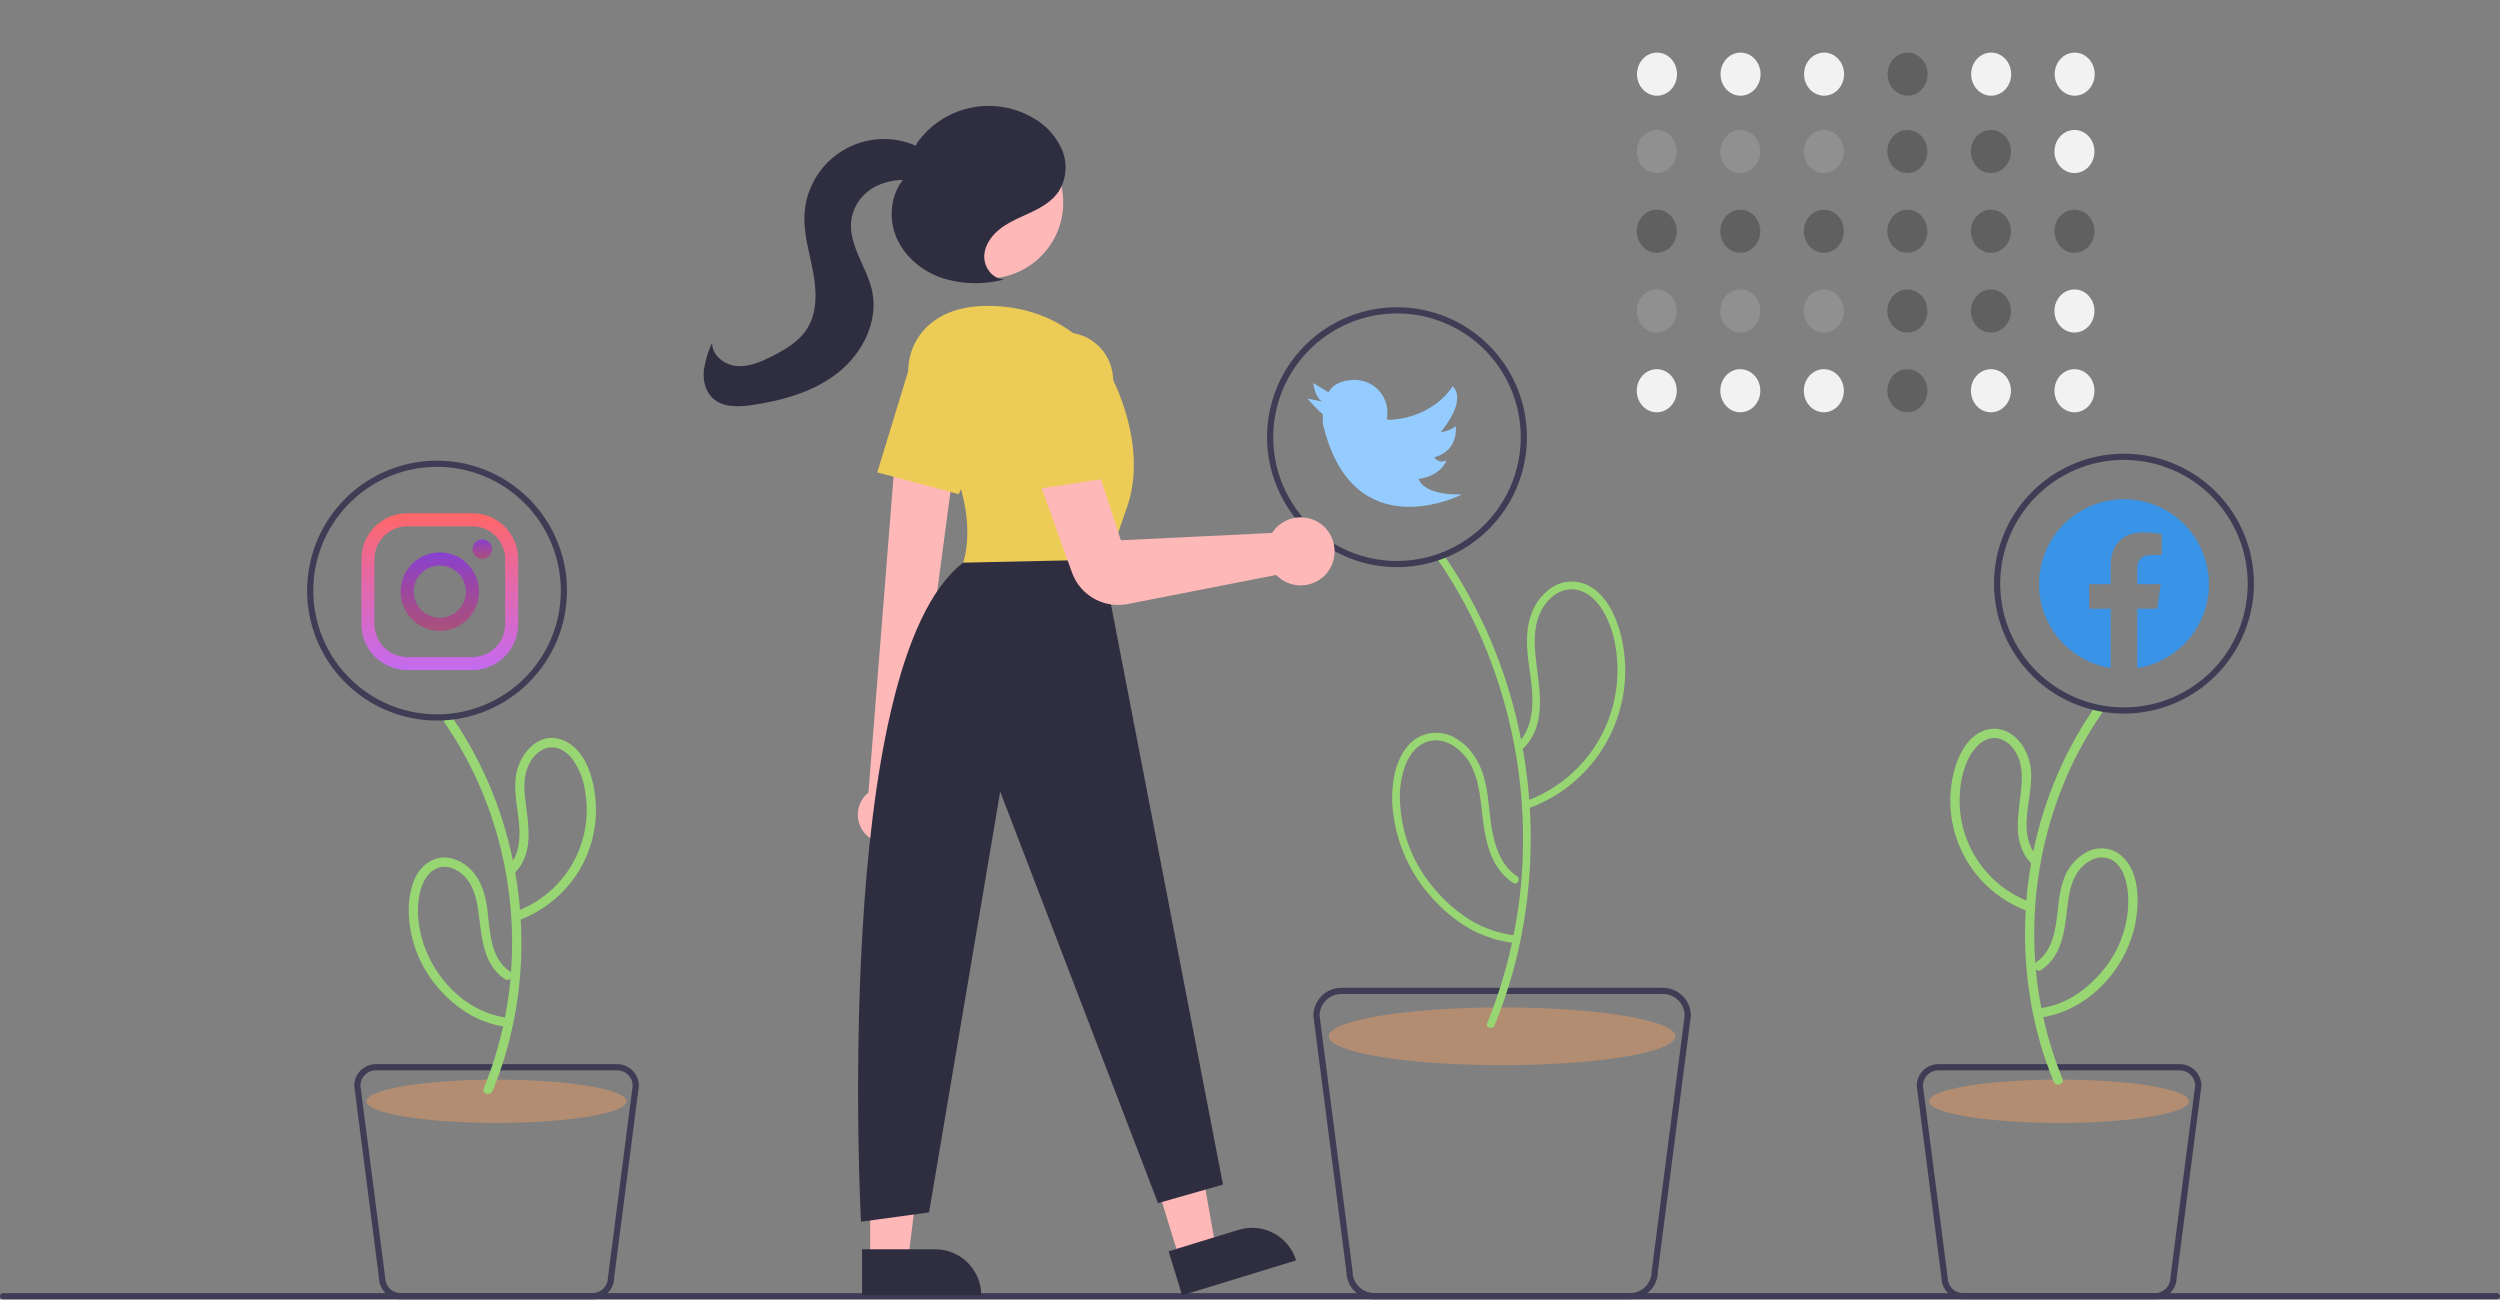 <svg width="808" height="420" viewBox="0 0 808 420" fill="none" xmlns="http://www.w3.org/2000/svg">
    <rect x="0" y="0" width="808" height="420" fill="#808080" stroke="none"/>
    <g clip-path="url(#clip0)">
        <path d="M435.154 410.996L424.495 328.391L424.487 328.263C424.49 325.877 425.439 323.589 427.126 321.902C428.813 320.215 431.101 319.266 433.487 319.263H537.487C539.873 319.266 542.161 320.215 543.848 321.902C545.535 323.589 546.484 325.877 546.487 328.263L538.732 388.39L535.82 410.996C535.8 413.371 534.843 415.642 533.158 417.314C531.472 418.987 529.195 419.927 526.82 419.93H444.154C441.779 419.927 439.501 418.987 437.816 417.314C436.131 415.642 435.174 413.371 435.154 410.996ZM537.487 321.263H433.487C431.642 321.265 429.872 321.995 428.561 323.294C427.251 324.593 426.505 326.356 426.487 328.201L434.226 388.136L437.145 410.801L437.154 410.93C437.156 412.786 437.894 414.565 439.206 415.877C440.518 417.19 442.298 417.928 444.154 417.93H526.82C528.676 417.928 530.455 417.19 531.768 415.877C533.08 414.565 533.818 412.786 533.82 410.93L544.487 328.201C544.468 326.356 543.723 324.593 542.412 323.294C541.102 321.995 539.332 321.265 537.487 321.263V321.263Z" fill="#3F3D56" />
        <path d="M485.487 344.263C516.415 344.263 541.487 340.084 541.487 334.93C541.487 329.775 516.415 325.596 485.487 325.596C454.559 325.596 429.487 329.775 429.487 334.93C429.487 340.084 454.559 344.263 485.487 344.263Z" fill="#B38D71" />
        <path d="M480.639 330.73C488.377 311.753 492.321 291.445 492.248 270.951C492.23 250.45 488.35 230.136 480.81 211.072C476.565 200.385 471.128 190.212 464.601 180.745C463.689 179.422 465.847 178.175 466.752 179.487C478.51 196.676 486.771 216.01 491.064 236.388C495.396 256.655 495.89 277.554 492.521 298.003C490.628 309.454 487.448 320.654 483.041 331.392C482.44 332.854 480.028 332.214 480.639 330.73V330.73Z" fill="#98D673" />
        <path d="M490.981 239.727C494.378 236.046 495.304 230.921 495.278 226.066C495.246 220.3 493.828 214.655 493.557 208.905C493.314 203.761 494.094 198.557 497.1 194.257C499.687 190.555 503.767 187.706 508.45 187.968C518.438 188.528 523.088 200.015 524.529 208.403C526.476 219.305 524.538 230.544 519.054 240.165C513.57 249.786 504.887 257.18 494.515 261.061C493.015 261.632 492.367 259.225 493.852 258.658C503.009 255.171 510.773 248.784 515.96 240.472C521.147 232.159 523.472 222.378 522.581 212.621C522.274 207.813 521.015 203.113 518.878 198.795C516.962 195.172 513.981 191.574 509.796 190.646C505.673 189.732 501.806 192.019 499.422 195.274C496.417 199.377 495.791 204.337 496.069 209.299C496.663 219.905 500.956 232.588 492.742 241.489C491.652 242.67 489.894 240.905 490.981 239.727V239.727Z" fill="#98D673" />
        <path d="M489.039 285.346C480.592 279.835 479.749 269.054 478.684 259.975C478.081 254.835 477.207 249.371 474.053 245.108C471.458 241.602 467.061 238.59 462.506 239.405C458.49 240.124 455.775 243.44 454.298 247.045C452.746 251.224 452.148 255.697 452.547 260.137C453.167 270.249 457.123 279.87 463.796 287.492C467.069 291.368 470.925 294.711 475.226 297.4C479.638 300.049 484.564 301.727 489.675 302.324C491.248 302.51 491.267 305.004 489.675 304.815C484.826 304.278 480.119 302.842 475.795 300.583C471.578 298.282 467.745 295.338 464.433 291.859C456.864 284.288 451.949 274.471 450.421 263.876C449.658 259.05 449.829 254.122 450.924 249.361C451.988 245.213 454.114 241.053 457.783 238.649C459.753 237.436 462.026 236.809 464.339 236.84C466.651 236.872 468.907 237.561 470.842 238.828C475.316 241.551 478.136 246.079 479.564 251.026C481.318 257.097 481.195 263.488 482.489 269.643C483.575 274.811 485.698 280.195 490.296 283.195C491.634 284.068 490.387 286.226 489.039 285.347V285.346Z" fill="#98D673" />
        <path d="M409.504 141.301C409.504 132.994 411.967 124.874 416.582 117.967C421.197 111.06 427.757 105.677 435.431 102.498C443.106 99.319 451.551 98.488 459.698 100.108C467.845 101.729 475.329 105.729 481.202 111.603C487.076 117.477 491.076 124.96 492.697 133.107C494.317 141.255 493.486 149.699 490.307 157.374C487.128 165.048 481.745 171.608 474.838 176.223C467.931 180.838 459.811 183.301 451.504 183.301C440.369 183.289 429.693 178.86 421.819 170.986C413.946 163.112 409.517 152.436 409.504 141.301V141.301ZM411.504 141.301C411.504 149.212 413.85 156.946 418.245 163.524C422.64 170.102 428.888 175.229 436.197 178.256C443.506 181.284 451.548 182.076 459.308 180.533C467.067 178.989 474.194 175.18 479.788 169.586C485.382 163.991 489.192 156.864 490.735 149.105C492.279 141.346 491.487 133.303 488.459 125.994C485.432 118.685 480.305 112.438 473.727 108.042C467.149 103.647 459.415 101.301 451.504 101.301C440.899 101.313 430.732 105.531 423.233 113.03C415.734 120.529 411.516 130.696 411.504 141.301V141.301Z" fill="#3F3D56" />
        <path d="M427.504 129.799L422.504 128.799C422.504 128.799 426.704 133.499 427.504 133.799C427.579 134.798 427.579 135.8 427.504 136.799C437.104 177.999 472.504 159.799 472.504 159.799C459.604 160.099 458.504 154.799 458.504 154.799C466.004 153.699 467.504 148.799 467.504 148.799C466.831 149.154 466.051 149.248 465.313 149.064C464.575 148.879 463.931 148.429 463.504 147.799C471.604 145.699 470.504 137.799 470.504 137.799C469.06 138.841 467.373 139.496 465.604 139.699C466.504 138.599 474.104 129.499 469.504 124.799C469.504 124.799 463.904 134.799 449.204 135.699L448.204 135.499C448.374 134.779 448.441 134.038 448.404 133.299C448.404 130.514 447.298 127.844 445.329 125.874C443.359 123.905 440.689 122.799 437.904 122.799C430.904 122.799 429.404 126.799 429.404 126.799L424.404 123.799C424.504 123.799 425.004 128.799 427.504 129.799Z" fill="#95CCFF" />
        <path d="M696.487 419.93H634.487C632.643 419.928 630.874 419.199 629.563 417.901C628.253 416.604 627.507 414.842 627.487 412.997L619.487 350.93C619.489 349.074 620.227 347.295 621.539 345.983C622.852 344.67 624.631 343.932 626.487 343.93H704.487C706.343 343.932 708.122 344.67 709.434 345.983C710.747 347.295 711.485 349.074 711.487 350.93L711.479 351.058L703.487 412.997C703.467 414.842 702.721 416.604 701.411 417.901C700.1 419.199 698.331 419.928 696.487 419.93V419.93ZM621.487 350.868L629.487 412.93C629.488 414.256 630.016 415.526 630.953 416.464C631.89 417.401 633.161 417.929 634.487 417.93H696.487C697.812 417.929 699.083 417.401 700.021 416.464C700.958 415.526 701.485 414.256 701.487 412.93L701.495 412.801L709.486 350.868C709.469 349.554 708.934 348.299 707.999 347.374C707.063 346.45 705.802 345.932 704.487 345.93H626.487C625.172 345.932 623.91 346.45 622.975 347.374C622.039 348.299 621.505 349.554 621.487 350.868V350.868Z" fill="#3F3D56" />
        <path d="M665.487 362.93C688.683 362.93 707.487 359.796 707.487 355.93C707.487 352.064 688.683 348.93 665.487 348.93C642.291 348.93 623.487 352.064 623.487 355.93C623.487 359.796 642.291 362.93 665.487 362.93Z" fill="#B38D71" />
        <path d="M666.626 348.759C660.53 333.81 657.42 317.813 657.469 301.67C657.483 285.519 660.538 269.516 666.476 254.497C669.823 246.081 674.108 238.069 679.25 230.613C680.347 229.019 677.749 227.518 676.659 229.099C667.361 242.701 660.821 257.995 657.41 274.114C653.969 290.169 653.56 306.725 656.202 322.931C657.696 332.063 660.223 340.995 663.733 349.557C664.456 351.318 667.36 350.547 666.626 348.759V348.759Z" fill="#98D673" />
        <path d="M658.32 276.607C652.194 269.891 656.356 259.466 656.467 251.564C656.675 247.555 655.533 243.593 653.223 240.31C651.066 237.447 647.784 235.32 644.081 235.553C635.984 236.062 632.142 245.166 630.95 252.033C629.364 260.787 630.907 269.82 635.308 277.552C639.709 285.284 646.688 291.223 655.025 294.329C656.829 295.021 657.61 292.122 655.822 291.437C648.71 288.715 642.679 283.747 638.648 277.286C634.617 270.824 632.805 263.224 633.487 255.639C633.718 251.848 634.716 248.144 636.421 244.75C637.905 241.997 640.215 239.206 643.461 238.628C646.681 238.055 649.559 240.095 651.243 242.689C653.388 245.992 653.657 249.848 653.367 253.687C652.734 262.061 649.809 271.722 656.198 278.728C657.502 280.158 659.619 278.031 658.32 276.607V276.607Z" fill="#98D673" />
        <path d="M659.75 313.472C666.17 309.233 667.259 301.301 668.043 294.261C668.501 290.151 668.991 285.723 671.301 282.175C673.136 279.356 676.392 276.811 679.933 277.163C687.007 277.866 688.11 287.505 687.823 292.957C687.373 300.846 684.308 308.361 679.112 314.316C673.814 320.399 667.142 324.948 658.987 325.93C657.094 326.158 657.071 329.161 658.987 328.93C675.273 326.969 688.233 312.359 690.477 296.43C691.455 289.483 691.017 280.128 684.57 275.751C683.023 274.76 681.233 274.213 679.396 274.17C677.558 274.127 675.745 274.588 674.152 275.505C670.587 277.575 667.943 280.924 666.758 284.873C665.138 289.749 665.245 294.948 664.276 299.951C663.475 304.082 661.901 308.462 658.236 310.882C656.632 311.941 658.133 314.54 659.75 313.472H659.75Z" fill="#98D673" />
        <path d="M686.47 230.635C678.163 230.635 670.043 228.171 663.136 223.556C656.229 218.941 650.846 212.382 647.667 204.707C644.488 197.033 643.656 188.588 645.277 180.441C646.897 172.294 650.897 164.81 656.771 158.936C662.645 153.062 670.129 149.062 678.276 147.442C686.423 145.821 694.868 146.653 702.542 149.832C710.217 153.011 716.776 158.394 721.392 165.301C726.007 172.208 728.47 180.328 728.47 188.635C728.457 199.77 724.028 210.445 716.154 218.319C708.281 226.193 697.605 230.622 686.47 230.635V230.635ZM686.47 148.635C678.558 148.635 670.825 150.981 664.247 155.376C657.669 159.771 652.542 166.018 649.515 173.327C646.487 180.636 645.695 188.679 647.238 196.438C648.782 204.198 652.591 211.325 658.186 216.919C663.78 222.513 670.907 226.323 678.666 227.866C686.425 229.41 694.468 228.617 701.777 225.59C709.086 222.562 715.333 217.435 719.729 210.858C724.124 204.28 726.47 196.546 726.47 188.635C726.458 178.03 722.24 167.863 714.741 160.364C707.242 152.865 697.075 148.647 686.47 148.635V148.635Z" fill="#3F3D56" />
        <path fill-rule="evenodd" clip-rule="evenodd" d="M713.926 188.8C713.925 183.553 712.421 178.416 709.591 173.998C706.762 169.579 702.725 166.064 697.96 163.868C693.195 161.673 687.9 160.888 682.703 161.608C677.506 162.328 672.624 164.522 668.635 167.93C664.645 171.338 661.716 175.818 660.194 180.839C658.672 185.861 658.621 191.213 660.046 196.262C661.471 201.312 664.313 205.847 668.236 209.332C672.158 212.816 676.997 215.104 682.18 215.924V196.739H675.207V188.8H682.18V182.749C682.18 175.869 686.28 172.066 692.551 172.066C694.61 172.095 696.664 172.274 698.698 172.603V179.36H695.234C691.825 179.36 690.759 181.476 690.759 183.65V188.801H698.373L697.157 196.74H690.759V215.926C697.217 214.903 703.099 211.609 707.346 206.636C711.593 201.664 713.926 195.339 713.926 188.8V188.8Z" fill="#3993E6" />
        <path d="M808 418.93C807.999 419.195 807.894 419.449 807.706 419.636C807.519 419.824 807.265 419.929 807 419.93H1C0.735 419.93 0.48 419.825 0.293 419.637C0.105 419.45 0 419.195 0 418.93C0 418.665 0.105 418.41 0.293 418.223C0.48 418.035 0.735 417.93 1 417.93H807C807.265 417.931 807.519 418.036 807.706 418.224C807.894 418.411 807.999 418.665 808 418.93V418.93Z" fill="#3F3D56" />
        <path d="M191.487 419.93H129.487C127.643 419.928 125.874 419.199 124.563 417.901C123.253 416.604 122.507 414.842 122.487 412.997L114.487 350.93C114.489 349.074 115.227 347.295 116.539 345.983C117.852 344.67 119.631 343.932 121.487 343.93H199.487C201.343 343.932 203.122 344.67 204.434 345.983C205.747 347.295 206.485 349.074 206.487 350.93L206.479 351.058L198.487 412.997C198.467 414.842 197.721 416.604 196.41 417.901C195.1 419.199 193.331 419.928 191.487 419.93ZM116.487 350.868L124.487 412.93C124.488 414.256 125.016 415.526 125.953 416.464C126.89 417.401 128.161 417.929 129.487 417.93H191.487C192.812 417.929 194.083 417.401 195.021 416.464C195.958 415.526 196.485 414.256 196.487 412.93L196.495 412.801L204.486 350.868C204.469 349.554 203.934 348.299 202.999 347.374C202.063 346.45 200.802 345.932 199.487 345.93H121.487C120.172 345.932 118.91 346.45 117.975 347.374C117.039 348.299 116.505 349.554 116.487 350.868V350.868Z" fill="#3F3D56" />
        <path d="M160.487 362.93C183.683 362.93 202.487 359.796 202.487 355.93C202.487 352.064 183.683 348.93 160.487 348.93C137.291 348.93 118.487 352.064 118.487 355.93C118.487 359.796 137.291 362.93 160.487 362.93Z" fill="#B38D71" />
        <path d="M159.241 352.557C165.444 337.288 168.591 320.95 168.504 304.47C168.477 288.05 165.36 271.782 159.317 256.515C155.908 247.916 151.547 239.726 146.314 232.099C145.226 230.519 142.625 232.018 143.724 233.613C152.844 246.94 159.266 261.923 162.63 277.717C166.044 293.502 166.435 309.792 163.781 325.723C162.276 334.651 159.783 343.383 156.348 351.759C155.615 353.544 158.516 354.321 159.241 352.557V352.557Z" fill="#98D673" />
        <path d="M166.775 281.728C172.191 275.79 170.95 267.508 169.992 260.233C169.463 256.22 168.994 251.884 170.511 248.022C171.654 245.112 174.026 242.229 177.242 241.634C180.485 241.034 183.365 243.1 185.2 245.591C187.248 248.592 188.579 252.022 189.093 255.618C190.524 263.631 189.116 271.892 185.11 278.977C181.105 286.063 174.754 291.53 167.151 294.436C165.367 295.121 166.142 298.022 167.949 297.329C175.408 294.479 181.808 289.401 186.279 282.784C191.087 275.54 193.265 266.866 192.448 258.209C191.77 251.056 189.045 241.666 181.447 239.037C173.662 236.344 167.576 244.165 166.698 251.075C166.016 256.45 167.446 261.72 167.817 267.056C168.12 271.405 167.727 276.237 164.654 279.607C163.355 281.031 165.471 283.158 166.775 281.728Z" fill="#98D673" />
        <path d="M164.738 313.882C157.488 309.095 158.551 298.521 157.056 291.094C156.227 286.98 154.538 282.985 151.275 280.216C148.389 277.767 144.477 276.348 140.748 277.609C133.351 280.111 131.769 289.395 132.161 296.162C132.687 304.768 136.057 312.954 141.74 319.437C147.611 326.177 155.016 330.85 163.987 331.93C165.899 332.16 165.883 329.158 163.987 328.93C149.114 327.139 137.429 313.212 135.419 298.832C134.834 295.258 134.963 291.603 135.798 288.079C136.566 285.202 138.067 282.149 140.87 280.784C144.087 279.218 147.631 280.744 149.99 283.109C152.866 285.992 153.913 289.953 154.508 293.871C155.724 301.888 155.639 311.464 163.223 316.472C164.839 317.539 166.343 314.942 164.738 313.882V313.882Z" fill="#98D673" />
        <path d="M141.258 232.883C132.952 232.883 124.831 230.419 117.925 225.804C111.018 221.189 105.634 214.63 102.456 206.955C99.277 199.281 98.445 190.836 100.066 182.689C101.686 174.542 105.686 167.058 111.56 161.184C117.434 155.31 124.918 151.31 133.065 149.69C141.212 148.069 149.657 148.901 157.331 152.08C165.006 155.259 171.565 160.642 176.18 167.549C180.795 174.456 183.258 182.576 183.258 190.883C183.246 202.018 178.817 212.693 170.943 220.567C163.069 228.441 152.394 232.87 141.258 232.883V232.883ZM141.258 150.883C133.347 150.883 125.614 153.229 119.036 157.624C112.458 162.019 107.331 168.266 104.303 175.575C101.276 182.884 100.484 190.927 102.027 198.686C103.57 206.446 107.38 213.573 112.974 219.167C118.568 224.761 125.696 228.571 133.455 230.114C141.214 231.658 149.257 230.865 156.566 227.838C163.875 224.81 170.122 219.684 174.517 213.106C178.913 206.528 181.258 198.794 181.258 190.883C181.247 180.278 177.028 170.111 169.53 162.612C162.031 155.113 151.863 150.895 141.258 150.883V150.883Z" fill="#3F3D56" />
        <path d="M152.698 170.105C155.495 170.114 158.176 171.229 160.154 173.207C162.133 175.186 163.248 177.866 163.256 180.664V201.779C163.248 204.576 162.133 207.257 160.154 209.235C158.176 211.214 155.495 212.329 152.698 212.337H131.583C128.785 212.329 126.105 211.214 124.126 209.235C122.148 207.257 121.033 204.576 121.024 201.779V180.664C121.033 177.866 122.148 175.186 124.126 173.207C126.105 171.229 128.785 170.114 131.583 170.105H152.698L152.698 170.105ZM152.698 165.883H131.583C127.666 165.894 123.913 167.455 121.144 170.225C118.374 172.994 116.813 176.747 116.802 180.664V201.779C116.813 205.695 118.374 209.448 121.144 212.218C123.913 214.988 127.666 216.548 131.583 216.56H152.698C156.614 216.549 160.367 214.988 163.137 212.218C165.907 209.448 167.468 205.695 167.479 201.779V180.664C167.468 176.747 165.907 172.994 163.137 170.225C160.367 167.455 156.614 165.894 152.698 165.883L152.698 165.883Z" fill="url(#paint0_linear)" />
        <path d="M155.865 180.664C155.027 180.662 154.225 180.328 153.633 179.735C153.042 179.141 152.71 178.338 152.711 177.5C152.712 176.662 153.046 175.859 153.638 175.267C154.231 174.675 155.034 174.343 155.872 174.343C156.709 174.343 157.513 174.675 158.106 175.267C158.698 175.859 159.031 176.662 159.032 177.5C159.033 178.338 158.702 179.141 158.11 179.735C157.519 180.328 156.716 180.662 155.879 180.664C155.874 180.664 155.87 180.664 155.865 180.664Z" fill="url(#paint1_linear)" />
        <path d="M142.14 182.775C143.811 182.775 145.444 183.27 146.833 184.198C148.222 185.126 149.305 186.446 149.944 187.989C150.583 189.532 150.751 191.231 150.425 192.869C150.099 194.508 149.294 196.013 148.113 197.194C146.932 198.375 145.427 199.18 143.788 199.506C142.15 199.831 140.451 199.664 138.908 199.025C137.365 198.386 136.045 197.303 135.117 195.914C134.189 194.525 133.694 192.892 133.694 191.221C133.694 190.112 133.912 189.014 134.337 187.989C134.761 186.964 135.383 186.033 136.168 185.249C136.952 184.464 137.883 183.842 138.908 183.418C139.933 182.993 141.031 182.775 142.14 182.775V182.775ZM142.14 178.552C139.635 178.552 137.185 179.295 135.102 180.687C133.018 182.079 131.394 184.058 130.435 186.373C129.477 188.688 129.226 191.235 129.715 193.693C130.203 196.151 131.41 198.408 133.182 200.18C134.954 201.952 137.211 203.158 139.669 203.647C142.126 204.136 144.674 203.885 146.989 202.926C149.304 201.967 151.282 200.343 152.675 198.26C154.067 196.177 154.81 193.727 154.81 191.221C154.81 189.558 154.482 187.91 153.845 186.373C153.209 184.836 152.275 183.439 151.099 182.263C149.922 181.086 148.526 180.153 146.989 179.516C145.452 178.88 143.804 178.552 142.14 178.552V178.552Z" fill="url(#paint2_linear)" />
        <path d="M381.243 406.999L392.963 403.402L384.667 356.484L367.369 361.792L381.243 406.999Z" fill="#FFB8B8" />
        <path d="M418.906 407.349L382.071 418.653L377.704 404.421L400.307 397.484C404.082 396.326 408.162 396.715 411.65 398.564C415.138 400.414 417.748 403.574 418.906 407.349V407.349L418.906 407.349Z" fill="#2F2E41" />
        <path d="M281.245 407.269L293.504 407.268L299.337 359.98L281.242 359.981L281.245 407.269Z" fill="#FFB8B8" />
        <path d="M317.149 418.651L278.618 418.653L278.617 403.766L302.261 403.765C306.209 403.765 309.996 405.333 312.788 408.125C315.58 410.917 317.149 414.703 317.149 418.651V418.651V418.651Z" fill="#2F2E41" />
        <path d="M280.365 270.191C279.358 269.308 278.557 268.215 278.017 266.989C277.478 265.763 277.215 264.434 277.245 263.094C277.275 261.755 277.599 260.439 278.193 259.239C278.787 258.038 279.637 256.982 280.683 256.146L290.188 136.451L309.519 141.281L294.042 258.039C295.331 259.89 295.896 262.149 295.63 264.389C295.365 266.628 294.287 268.692 292.601 270.19C290.915 271.688 288.738 272.515 286.483 272.516C284.228 272.516 282.051 271.689 280.365 270.191V270.191Z" fill="#FFB8B8" />
        <path d="M319.076 90.027C332.641 90.027 343.637 79.031 343.637 65.466C343.637 51.901 332.641 40.905 319.076 40.905C305.511 40.905 294.515 51.901 294.515 65.466C294.515 79.031 305.511 90.027 319.076 90.027Z" fill="#FFB8B8" />
        <path d="M297.719 132.77C292.177 125.161 292.007 114.683 297.976 107.405C301.872 102.656 308.389 98.856 319.269 98.856C348.269 98.856 359.269 121.856 359.269 121.856C359.269 121.856 371.269 143.856 364.269 163.856C357.269 183.856 357.269 185.856 357.269 185.856L311.269 181.856C311.269 181.856 319.029 162.024 297.719 132.77Z" fill="#ECCB56" />
        <path d="M283.534 152.678L293.444 120.257C294.108 118.086 295.24 116.088 296.761 114.403C298.282 112.718 300.155 111.387 302.247 110.505C304.338 109.623 306.598 109.212 308.867 109.299C311.135 109.387 313.357 109.972 315.374 111.012V111.012C318.874 112.825 321.554 115.901 322.871 119.617C324.187 123.333 324.041 127.41 322.462 131.022L309.864 159.713L283.534 152.678Z" fill="#ECCB56" />
        <path d="M356.269 180.856L395.269 382.856L374.269 388.856L323.269 255.856L300.269 391.856L278.269 394.856C278.269 394.856 268.619 214.911 311.269 181.856L356.269 180.856Z" fill="#2F2E41" />
        <path d="M361.365 195.515C358.092 195.517 354.899 194.503 352.226 192.614C349.553 190.725 347.531 188.054 346.44 184.968L335.178 153.634L352.662 145.325L362.259 174.621L411.152 172.251C411.413 171.836 411.703 171.439 412.02 171.064V171.064C412.973 169.945 414.142 169.028 415.456 168.368C416.771 167.708 418.204 167.319 419.672 167.222C421.139 167.126 422.611 167.325 424.001 167.807C425.39 168.289 426.668 169.046 427.761 170.031C429.819 171.93 431.086 174.534 431.309 177.326C431.532 180.117 430.695 182.89 428.964 185.092C428.042 186.238 426.9 187.188 425.605 187.885C424.31 188.582 422.888 189.012 421.424 189.15C419.959 189.288 418.482 189.131 417.08 188.688C415.677 188.245 414.378 187.525 413.258 186.571C412.984 186.337 412.723 186.088 412.476 185.826L364.484 195.211C363.456 195.413 362.412 195.514 361.365 195.515Z" fill="#FFB8B8" />
        <path d="M328.872 124.76C328.607 122.506 328.84 120.22 329.555 118.066C330.27 115.911 331.45 113.94 333.01 112.292C334.571 110.643 336.475 109.357 338.587 108.526C340.699 107.694 342.969 107.336 345.234 107.478V107.478C349.168 107.731 352.859 109.47 355.558 112.343C358.257 115.216 359.762 119.008 359.769 122.95V154.285L332.833 158.429L328.872 124.76Z" fill="#ECCB56" />
        <path d="M324.477 90.25C320.791 90.234 317.947 86.353 318.112 82.67C318.278 78.987 320.751 75.747 323.731 73.577C326.711 71.407 330.206 70.085 333.529 68.49C336.852 66.894 340.147 64.904 342.198 61.842C343.438 59.837 344.178 57.564 344.356 55.214C344.534 52.864 344.145 50.506 343.222 48.337C341.312 44 338.034 40.409 333.889 38.113C327.731 34.508 320.441 33.356 313.472 34.885C306.502 36.414 300.365 40.512 296.281 46.363L292.073 57.821C287.786 62.977 287.105 70.635 289.741 76.801C292.377 82.967 297.989 87.607 304.322 89.812C310.748 91.877 317.626 92.083 324.163 90.407" fill="#2F2E41" />
        <path d="M302.031 52.09C300.222 49.19 297.086 47.346 293.845 46.264C290.09 45.011 286.096 44.641 282.174 45.183C278.253 45.725 274.509 47.166 271.235 49.392C267.961 51.617 265.245 54.569 263.299 58.017C261.352 61.464 260.228 65.314 260.013 69.267C259.669 75.581 261.646 81.756 262.808 87.972C263.97 94.188 264.201 101.054 260.774 106.368C258.163 110.416 253.81 112.965 249.513 115.141C245.931 116.954 242.058 118.657 238.06 118.295C234.062 117.934 230.043 114.767 230.149 110.754C228.811 113.631 227.907 116.692 227.468 119.834C227.186 122.99 227.964 126.396 230.244 128.596C233.557 131.795 238.806 131.561 243.359 130.871C253.216 129.377 263.198 126.575 270.985 120.35C278.772 114.126 283.94 103.875 281.889 94.119C281.032 90.044 279.019 86.323 277.392 82.49C275.765 78.656 274.495 74.463 275.242 70.365C275.685 68.255 276.585 66.267 277.88 64.542C279.174 62.817 280.832 61.398 282.735 60.384C286.584 58.382 290.988 57.715 295.258 58.485C298.057 58.944 301.552 59.657 303.212 57.357C303.652 56.629 303.876 55.79 303.86 54.94C303.843 54.089 303.586 53.26 303.118 52.549C302.16 51.142 300.941 49.934 299.526 48.989" fill="#2F2E41" />
        <path d="M535.467 55.934C539.038 55.934 541.934 52.815 541.934 48.967C541.934 45.119 539.038 42 535.467 42C531.895 42 529 45.119 529 48.967C529 52.815 531.895 55.934 535.467 55.934Z" fill="#909090" />
        <path d="M535.467 81.707C539.038 81.707 541.934 78.588 541.934 74.74C541.934 70.892 539.038 67.773 535.467 67.773C531.895 67.773 529 70.892 529 74.74C529 78.588 531.895 81.707 535.467 81.707Z" fill="#606060" />
        <path d="M535.467 107.48C539.038 107.48 541.934 104.361 541.934 100.513C541.934 96.666 539.038 93.547 535.467 93.547C531.895 93.547 529 96.666 529 100.513C529 104.361 531.895 107.48 535.467 107.48Z" fill="#909090" />
        <path d="M535.467 133.254C539.038 133.254 541.934 130.135 541.934 126.287C541.934 122.439 539.038 119.32 535.467 119.32C531.895 119.32 529 122.439 529 126.287C529 130.135 531.895 133.254 535.467 133.254Z" fill="#F2F2F2" />
        <path d="M562.467 55.934C566.038 55.934 568.934 52.815 568.934 48.967C568.934 45.119 566.038 42 562.467 42C558.895 42 556 45.119 556 48.967C556 52.815 558.895 55.934 562.467 55.934Z" fill="#909090" />
        <path d="M562.467 81.707C566.038 81.707 568.934 78.588 568.934 74.74C568.934 70.892 566.038 67.773 562.467 67.773C558.895 67.773 556 70.892 556 74.74C556 78.588 558.895 81.707 562.467 81.707Z" fill="#606060" />
        <path d="M562.467 107.48C566.038 107.48 568.934 104.361 568.934 100.513C568.934 96.666 566.038 93.547 562.467 93.547C558.895 93.547 556 96.666 556 100.513C556 104.361 558.895 107.48 562.467 107.48Z" fill="#909090" />
        <path d="M562.467 133.254C566.038 133.254 568.934 130.135 568.934 126.287C568.934 122.439 566.038 119.32 562.467 119.32C558.895 119.32 556 122.439 556 126.287C556 130.135 558.895 133.254 562.467 133.254Z" fill="#F2F2F2" />
        <path d="M589.467 55.934C593.038 55.934 595.934 52.815 595.934 48.967C595.934 45.119 593.038 42 589.467 42C585.895 42 583 45.119 583 48.967C583 52.815 585.895 55.934 589.467 55.934Z" fill="#909090" />
        <path d="M589.467 81.707C593.038 81.707 595.934 78.588 595.934 74.74C595.934 70.892 593.038 67.773 589.467 67.773C585.895 67.773 583 70.892 583 74.74C583 78.588 585.895 81.707 589.467 81.707Z" fill="#606060" />
        <path d="M589.467 107.48C593.038 107.48 595.934 104.361 595.934 100.513C595.934 96.666 593.038 93.547 589.467 93.547C585.895 93.547 583 96.666 583 100.513C583 104.361 585.895 107.48 589.467 107.48Z" fill="#909090" />
        <path d="M589.467 133.254C593.038 133.254 595.934 130.135 595.934 126.287C595.934 122.439 593.038 119.32 589.467 119.32C585.895 119.32 583 122.439 583 126.287C583 130.135 585.895 133.254 589.467 133.254Z" fill="#F2F2F2" />
        <path d="M616.467 55.934C620.038 55.934 622.934 52.815 622.934 48.967C622.934 45.119 620.038 42 616.467 42C612.895 42 610 45.119 610 48.967C610 52.815 612.895 55.934 616.467 55.934Z" fill="#606060" />
        <path d="M616.467 81.707C620.038 81.707 622.934 78.588 622.934 74.74C622.934 70.892 620.038 67.773 616.467 67.773C612.895 67.773 610 70.892 610 74.74C610 78.588 612.895 81.707 616.467 81.707Z" fill="#606060" />
        <path d="M616.467 107.48C620.038 107.48 622.934 104.361 622.934 100.513C622.934 96.666 620.038 93.547 616.467 93.547C612.895 93.547 610 96.666 610 100.513C610 104.361 612.895 107.48 616.467 107.48Z" fill="#606060" />
        <path d="M616.467 133.254C620.038 133.254 622.934 130.135 622.934 126.287C622.934 122.439 620.038 119.32 616.467 119.32C612.895 119.32 610 122.439 610 126.287C610 130.135 612.895 133.254 616.467 133.254Z" fill="#606060" />
        <path d="M643.467 55.934C647.038 55.934 649.934 52.815 649.934 48.967C649.934 45.119 647.038 42 643.467 42C639.895 42 637 45.119 637 48.967C637 52.815 639.895 55.934 643.467 55.934Z" fill="#606060" />
        <path d="M643.467 81.707C647.038 81.707 649.934 78.588 649.934 74.74C649.934 70.892 647.038 67.773 643.467 67.773C639.895 67.773 637 70.892 637 74.74C637 78.588 639.895 81.707 643.467 81.707Z" fill="#606060" />
        <path d="M643.467 107.48C647.038 107.48 649.934 104.361 649.934 100.513C649.934 96.666 647.038 93.547 643.467 93.547C639.895 93.547 637 96.666 637 100.513C637 104.361 639.895 107.48 643.467 107.48Z" fill="#606060" />
        <path d="M643.467 133.254C647.038 133.254 649.934 130.135 649.934 126.287C649.934 122.439 647.038 119.32 643.467 119.32C639.895 119.32 637 122.439 637 126.287C637 130.135 639.895 133.254 643.467 133.254Z" fill="#F2F2F2" />
        <path d="M670.467 55.934C674.038 55.934 676.934 52.815 676.934 48.967C676.934 45.119 674.038 42 670.467 42C666.895 42 664 45.119 664 48.967C664 52.815 666.895 55.934 670.467 55.934Z" fill="#F2F2F2" />
        <path d="M670.467 81.707C674.038 81.707 676.934 78.588 676.934 74.74C676.934 70.892 674.038 67.773 670.467 67.773C666.895 67.773 664 70.892 664 74.74C664 78.588 666.895 81.707 670.467 81.707Z" fill="#606060" />
        <path d="M670.467 107.48C674.038 107.48 676.934 104.361 676.934 100.513C676.934 96.666 674.038 93.547 670.467 93.547C666.895 93.547 664 96.666 664 100.513C664 104.361 666.895 107.48 670.467 107.48Z" fill="#F2F2F2" />
        <path d="M670.467 133.254C674.038 133.254 676.934 130.135 676.934 126.287C676.934 122.439 674.038 119.32 670.467 119.32C666.895 119.32 664 122.439 664 126.287C664 130.135 666.895 133.254 670.467 133.254Z" fill="#F2F2F2" />
        <path d="M535.545 30.934C539.117 30.934 542.012 27.815 542.012 23.967C542.012 20.119 539.117 17 535.545 17C531.974 17 529.078 20.119 529.078 23.967C529.078 27.815 531.974 30.934 535.545 30.934Z" fill="#F2F2F2" />
        <path d="M562.545 30.934C566.117 30.934 569.012 27.815 569.012 23.967C569.012 20.119 566.117 17 562.545 17C558.974 17 556.078 20.119 556.078 23.967C556.078 27.815 558.974 30.934 562.545 30.934Z" fill="#F2F2F2" />
        <path d="M589.545 30.934C593.117 30.934 596.012 27.815 596.012 23.967C596.012 20.119 593.117 17 589.545 17C585.974 17 583.078 20.119 583.078 23.967C583.078 27.815 585.974 30.934 589.545 30.934Z" fill="#F2F2F2" />
        <path d="M616.545 30.934C620.117 30.934 623.012 27.815 623.012 23.967C623.012 20.119 620.117 17 616.545 17C612.974 17 610.078 20.119 610.078 23.967C610.078 27.815 612.974 30.934 616.545 30.934Z" fill="#606060" />
        <path d="M643.545 30.934C647.117 30.934 650.012 27.815 650.012 23.967C650.012 20.119 647.117 17 643.545 17C639.974 17 637.078 20.119 637.078 23.967C637.078 27.815 639.974 30.934 643.545 30.934Z" fill="#F2F2F2" />
        <path d="M670.545 30.934C674.117 30.934 677.012 27.815 677.012 23.967C677.012 20.119 674.117 17 670.545 17C666.974 17 664.078 20.119 664.078 23.967C664.078 27.815 666.974 30.934 670.545 30.934Z" fill="#F2F2F2" />
    </g>
    <defs>
        <linearGradient id="paint0_linear" x1="142.14" y1="165.883" x2="142.14" y2="216.56" gradientUnits="userSpaceOnUse">
            <stop stop-color="#FF6767" />
            <stop offset="1" stop-color="#CE67FF" stop-opacity="0.87" />
        </linearGradient>
        <linearGradient id="paint1_linear" x1="155.872" y1="174.343" x2="155.872" y2="180.664" gradientUnits="userSpaceOnUse">
            <stop stop-color="#8840D1" />
            <stop offset="1" stop-color="#BB3C79" stop-opacity="0.7" />
        </linearGradient>
        <linearGradient id="paint2_linear" x1="142.14" y1="178.552" x2="142.14" y2="203.891" gradientUnits="userSpaceOnUse">
            <stop stop-color="#8840D1" />
            <stop offset="1" stop-color="#BB3C79" stop-opacity="0.7" />
        </linearGradient>
        <clipPath id="clip0">
            <rect width="808" height="419.93" fill="white" />
        </clipPath>
    </defs>
</svg>
